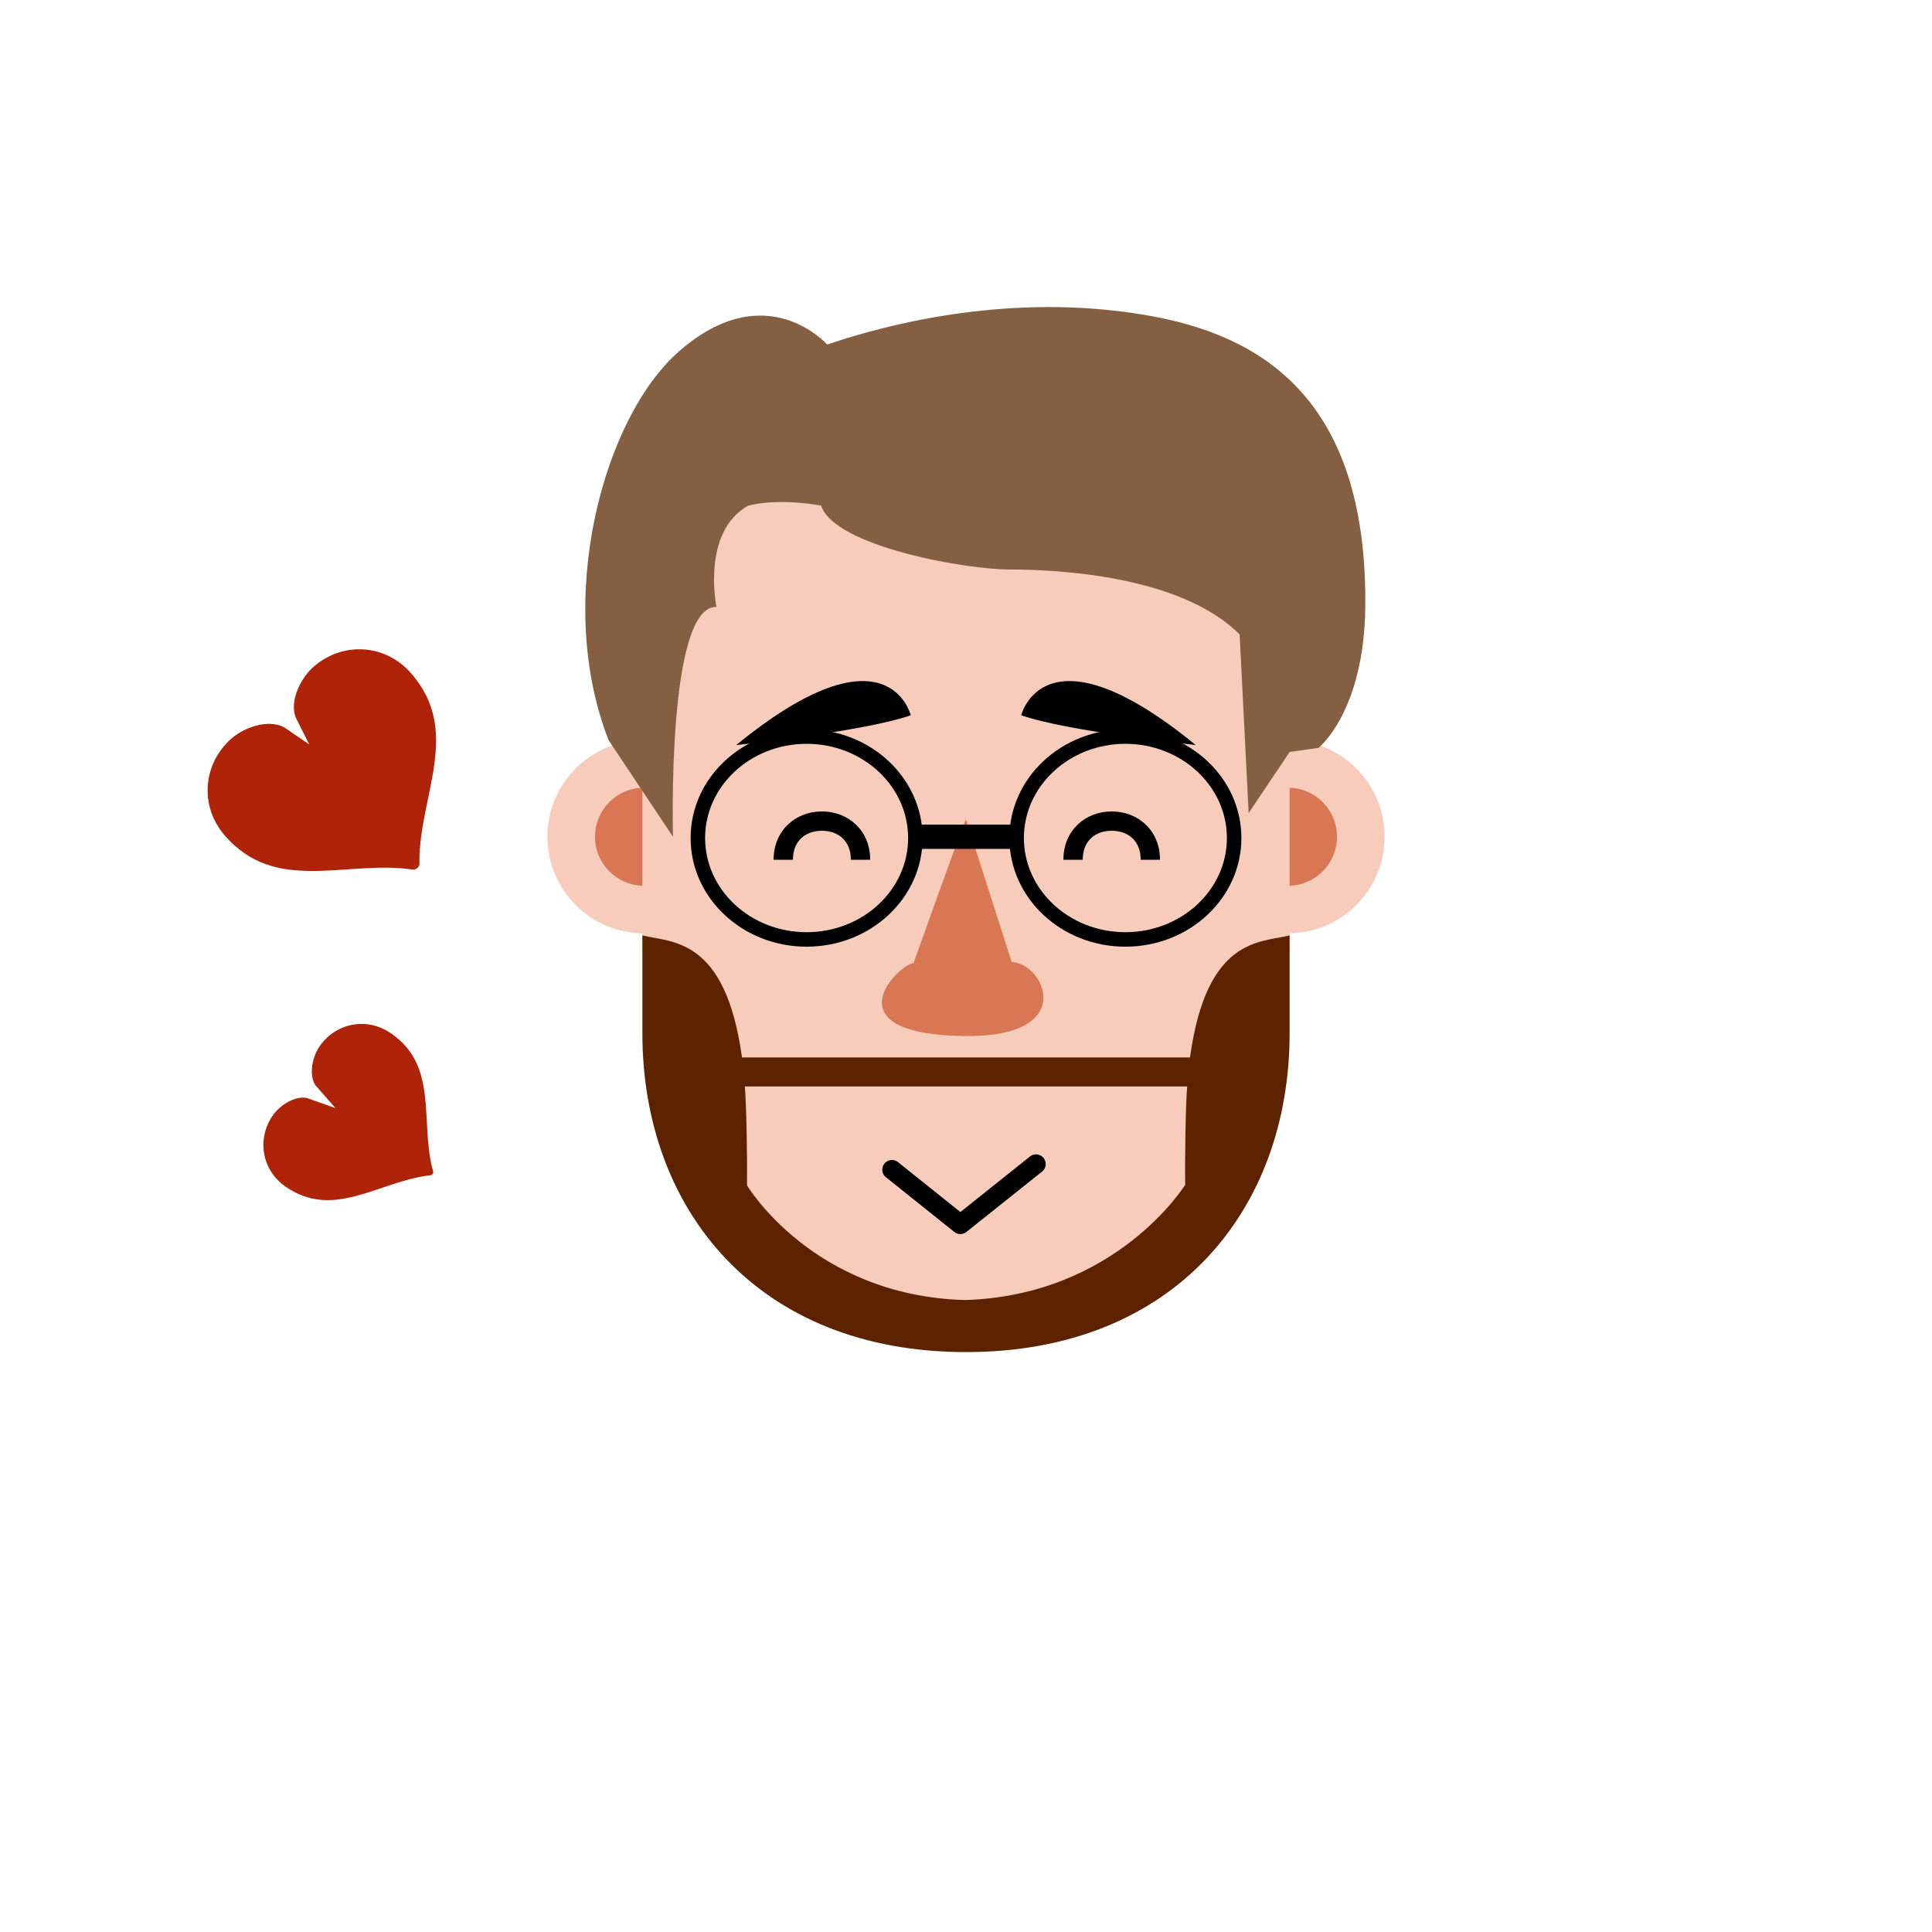 <?xml version="1.0" encoding="iso-8859-1"?><svg id="MegFaceLike" version="1.1" xmlns="http://www.w3.org/2000/svg" xmlns:xlink="http://www.w3.org/1999/xlink" xml:space="preserve" x="0px" y="0px" viewbox="0 0 400 400" width="400" height="400" ><g id="Face"><g  /><g  /><circle  cx="133.333" cy="173.238" r="20" class="SkinColor" fill="#F7CCBA"  /><circle  cx="266.667" cy="173.238" r="20" class="SkinColor" fill="#F7CCBA"  /><circle  fill="#D97755" cx="266.667" cy="173.238" r="10.146" /><circle  fill="#D97755" cx="133.333" cy="173.238" r="10.146" /><path  d="M200.667,80h-1.333C162.883,80,133,102.549,133,139v58c4,22.105,17.193,45.733,27.333,55.5    c24.917,24,36.479,22.833,39.667,22.833c3.63,0,17.083,0.265,39.667-22.833C249.509,242.433,263,219.105,267,197v-58    C267,102.549,237.117,80,200.667,80z" class="SkinColor" fill="#F7CCBA"  /></g><g id="Beard"><path  d="M246.378,218.938h-92.756c-3.427-25-14.622-23.75-20.622-25.275v20.275c0,36.451,23.75,66,67,66     s67-29.549,67-66v-20.275C261,195.188,249.799,193.938,246.378,218.938z M245.37,245.317c0,0-14.203,22.926-45.65,23.844     c-31.496-0.918-45.053-23.74-45.053-23.74c0.061-4.879-0.117-16.484-0.457-20.484h91.581     C245.452,228.938,245.309,240.438,245.37,245.317z" class="BeardColor" fill="#5D2300"  /></g><g id="Nose"><path  fill="#D97755" d="M209.45,199.181c0,0-8.677-27.241-9.45-29.514c-1.022,2.063-10.857,29.741-10.857,29.741    c-3.107,0.223-17.628,14.594,10.221,15.092C223.438,214.931,216.305,199.397,209.45,199.181z" /></g><g id="Eye"><radialGradient  cx="241.559" cy="196.441" r="21.559" gradientunits="userSpaceOnUse" /><circle  fill="url(#SVGID_1_)" cx="241.559" cy="196.441" r="21.559" /><radialGradient  cx="155.559" cy="196.441" r="21.559" gradientunits="userSpaceOnUse" /><circle  fill="url(#SVGID_2_)" cx="155.559" cy="196.441" r="21.559" /></g><g id="Eyebrow"><path  d="M211.438,148.083c0,0,4.75-19.458,36.125,6.167C247.563,154.25,220.813,151.416,211.438,148.083z" /><path  d="M188.563,148.083c0,0-4.75-19.458-36.125,6.167C152.438,154.25,179.188,151.416,188.563,148.083z" /></g><g id="Glass"><rect  x="188.508" y="170.721" width="22.984" height="5.033" /><ellipse  fill="none" stroke="#000000" stroke-width="3" stroke-linecap="round" stroke-linejoin="round" stroke-miterlimit="10" cx="233" cy="173.5" rx="22.515" ry="21" /><ellipse  fill="none" stroke="#000000" stroke-width="3" stroke-linecap="round" stroke-linejoin="round" stroke-miterlimit="10" cx="167" cy="173.5" rx="22.515" ry="21" /></g><g id="Hair"><path  fill="#845F41" d="M282.667,125.667c0.427-40.667-19-55.375-43.333-60.042c-24.333-4.667-48.856-0.774-68.083,5.708    c0,0-12.583-14.333-30.583,1.333c-15.842,13.789-26,51.667-14.667,80.571l13.333,20c0,0-1.333-47.905,9-47.571    c0,0-3.195-15.492,6.568-20.981c4.084-0.965,9.045-1.031,15.099-0.019c2.714,8.402,29.695,13.241,39,13.241    c9.269,0,35.292,1.067,47.652,13.441l1.868,36.984L267,155.704v-0.022l6-0.85C273,154.833,282.439,147.344,282.667,125.667z" /><g  /></g><g id="Top"><polyline  fill="none" stroke="#000000" stroke-width="4" stroke-linecap="round" stroke-linejoin="round" stroke-miterlimit="10" points="184.667,242.167 198.833,253.5 214.5,241" /><path  fill="#AF2409" stroke="#FFFFFF" stroke-width="3" stroke-miterlimit="10" d="M60.062,149.592   c-3.737-2.562-9.768-0.753-13.097,2.157c-6.566,5.738-7.438,15.489-1.499,22.285c11.135,12.742,26.217,5.554,39.473,7.453   c0.133,0.033,0.262,0.042,0.404,0.051c1.552,0.097,2.895-1.076,3.006-2.627c0.011-0.143,0.002-0.256-0.013-0.393   c-0.112-13.415,9.082-27.323-2.098-40.116c-5.939-6.796-15.719-7.238-22.285-1.499C60.624,139.812,58.024,145.546,60.062,149.592z" /><path  fill="#AF2409" stroke="#FFFFFF" stroke-width="3" stroke-miterlimit="10" d="M64.461,226.037   c-3.271-1.17-7.39,1.348-9.292,4.156c-3.75,5.537-2.493,12.938,3.238,16.819c10.744,7.276,20.526-0.998,30.727-2.177   c0.105-0.001,0.203-0.02,0.31-0.041c1.17-0.231,1.937-1.363,1.717-2.535c-0.02-0.108-0.049-0.19-0.086-0.289   c-2.701-9.926,1.403-22.035-9.385-29.339c-5.731-3.88-13.069-2.3-16.819,3.238C62.969,218.675,62.16,223.434,64.461,226.037z" /><path  d="M230.167,172c3.314,0,6,2,6,6h4c0-6-4.477-10-10-10c-5.523,0-10,4-10,10h4C224.167,174,226.854,172,230.167,172z" /><path  d="M170.167,172c3.314,0,6,2,6,6h4c0-6-4.477-10-10-10c-5.523,0-10,4-10,10h4C164.167,174,166.854,172,170.167,172z" /></g></svg>